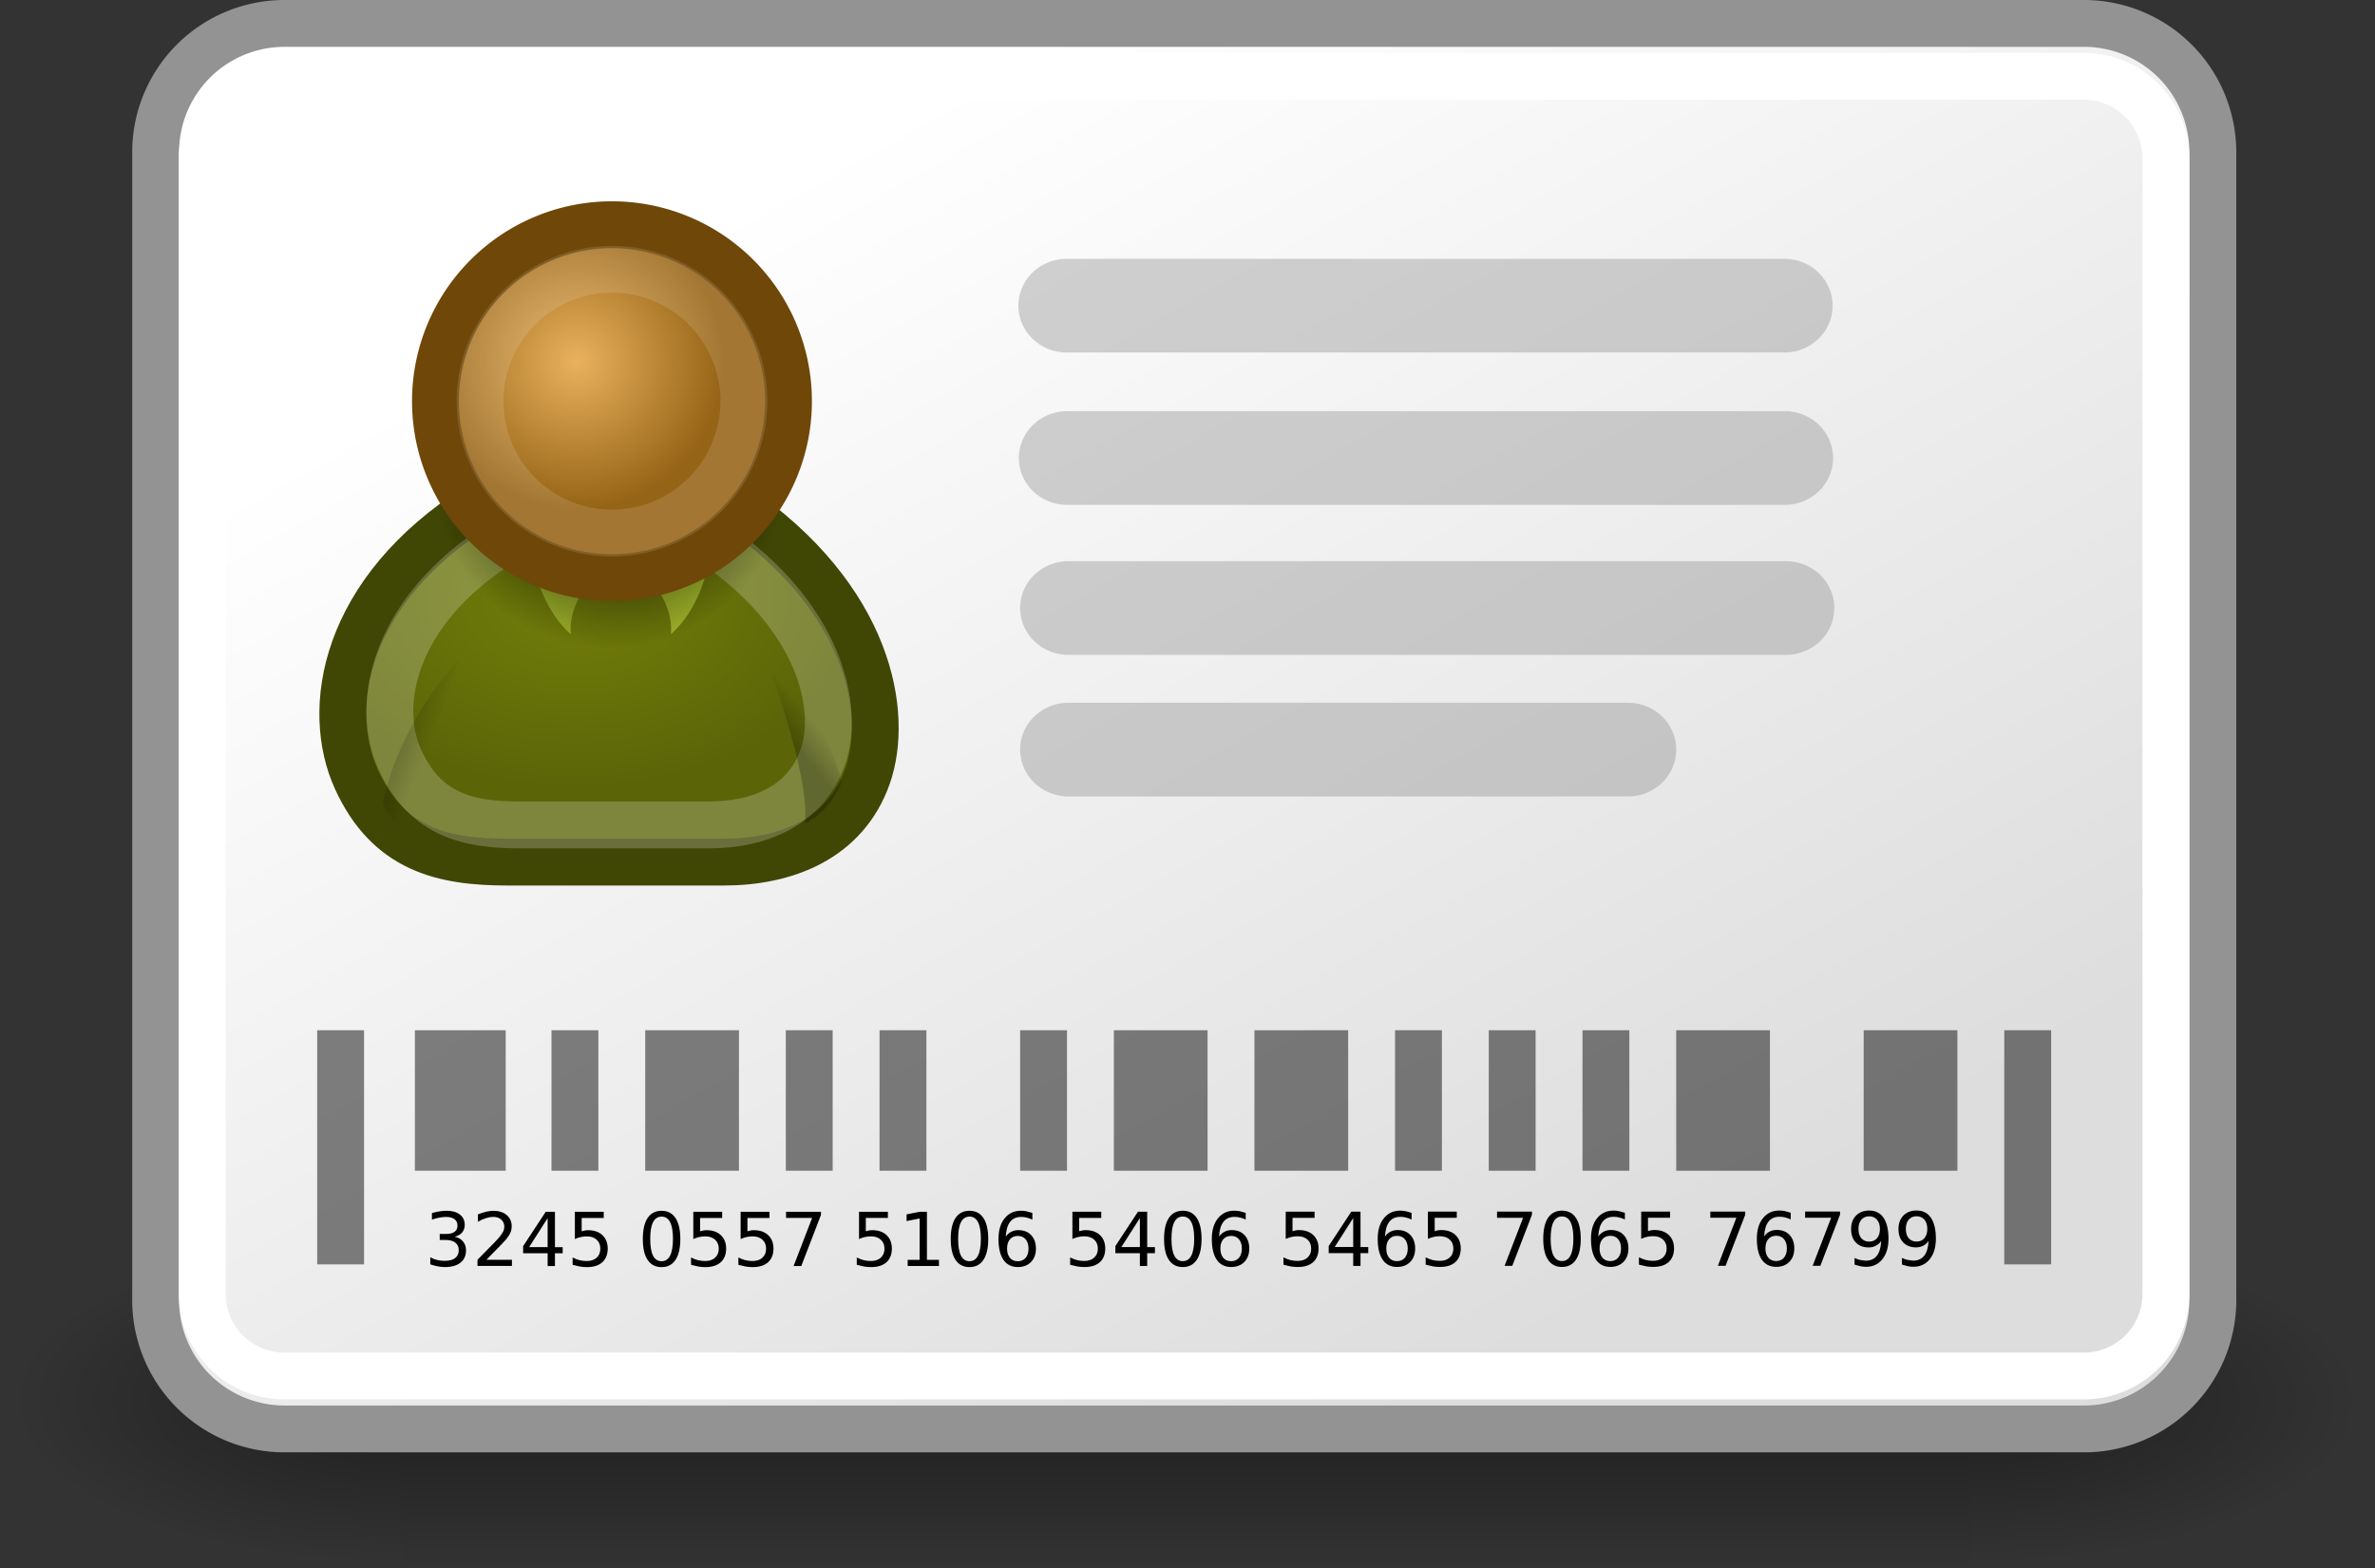 <?xml version="1.0" encoding="UTF-8" standalone="no"?>
<svg
   xmlns:dc="http://purl.org/dc/elements/1.1/"
   xmlns:cc="http://creativecommons.org/ns#"
   xmlns:rdf="http://www.w3.org/1999/02/22-rdf-syntax-ns#"
   xmlns:svg="http://www.w3.org/2000/svg"
   xmlns="http://www.w3.org/2000/svg"
   xmlns:xlink="http://www.w3.org/1999/xlink"
   xmlns:sodipodi="http://sodipodi.sourceforge.net/DTD/sodipodi-0.dtd"
   xmlns:inkscape="http://www.inkscape.org/namespaces/inkscape"
   viewBox="0 0 50.679 33.477"
   id="svg4977"
   version="1.1"
   inkscape:version="0.91 r13725"
   sodipodi:docname="identity.svg"
   width="50.679"
   height="33.477">
  <rect x="0" y="0" width="50.679" height="33.477" fill="#333333" stroke="none"/>
  <sodipodi:namedview
     pagecolor="#ffffff"
     bordercolor="#666666"
     borderopacity="1"
     objecttolerance="10"
     gridtolerance="10"
     guidetolerance="10"
     inkscape:pageopacity="0"
     inkscape:pageshadow="2"
     inkscape:window-width="1440"
     inkscape:window-height="848"
     id="namedview5101"
     showgrid="false"
     fit-margin-top="0"
     fit-margin-left="0"
     fit-margin-right="0"
     fit-margin-bottom="0"
     inkscape:zoom="9.8333334"
     inkscape:cx="22.792723"
     inkscape:cy="25.535273"
     inkscape:window-x="0"
     inkscape:window-y="52"
     inkscape:window-maximized="0"
     inkscape:current-layer="svg4977" />
  <defs
     id="defs4979">
    <linearGradient
       id="linearGradient5060">
      <stop
         offset="0"
         id="stop4982" />
      <stop
         offset="1"
         stop-opacity="0"
         id="stop4984" />
    </linearGradient>
    <linearGradient
       gradientUnits="userSpaceOnUse"
       id="linearGradient5027"
       x2="0"
       y1="-150.697"
       y2="327.66">
      <stop
         offset="0"
         stop-opacity="0"
         id="stop4987" />
      <stop
         offset=".5"
         id="stop4989" />
      <stop
         offset="1"
         stop-opacity="0"
         id="stop4991" />
    </linearGradient>
    <linearGradient
       gradientTransform="matrix(1.108,0,0,1,-1.11,-8.5)"
       gradientUnits="userSpaceOnUse"
       id="linearGradient6738"
       x1="16.25"
       x2="31.5"
       y1="12.25"
       y2="36.625">
      <stop
         offset="0"
         stop-color="#fff"
         id="stop4994" />
      <stop
         offset="1"
         stop-color="#ddd"
         id="stop4996" />
    </linearGradient>
    <linearGradient
       gradientUnits="userSpaceOnUse"
       id="linearGradient6954"
       x2="0"
       y1="29.224"
       y2="35.474">
      <stop
         offset="0"
         stop-color="#fff"
         id="stop4999" />
      <stop
         offset="1"
         stop-color="#c9c9c9"
         id="stop5001" />
    </linearGradient>
    <linearGradient
       gradientUnits="userSpaceOnUse"
       id="linearGradient6956"
       x1="26.504"
       x2="28.364"
       xlink:href="#linearGradient5060"
       y1="35.82"
       y2="36.57"
       gradientTransform="matrix(0.435,0,0,0.435,-3.355,0.441)" />
    <linearGradient
       gradientTransform="matrix(-0.425,0.091,0.091,0.425,23.415,-1.493)"
       gradientUnits="userSpaceOnUse"
       id="linearGradient6958"
       x1="22.687"
       x2="21.408"
       xlink:href="#linearGradient5060"
       y1="36.39"
       y2="35.74" />
    <radialGradient
       cx="55"
       cy="125"
       gradientUnits="userSpaceOnUse"
       id="radialGradient278"
       r="14.375">
      <stop
         offset="0"
         stop-color="#fff"
         id="stop5006" />
      <stop
         offset=".5"
         stop-color="#fff520"
         stop-opacity=".891"
         id="stop5008" />
      <stop
         offset="1"
         stop-color="#fff300"
         stop-opacity="0"
         id="stop5010" />
    </radialGradient>
    <radialGradient
       cx="16.215"
       cy="19.836"
       gradientTransform="matrix(0.435,0,0,0.296,5.238,6.922)"
       gradientUnits="userSpaceOnUse"
       id="radialGradient6948"
       r="13.565">
      <stop
         offset="0"
         stop-color="#727e0a"
         id="stop5013" />
      <stop
         offset="1"
         stop-color="#5b6508"
         id="stop5015" />
    </radialGradient>
    <radialGradient
       cx="29.345"
       cy="17.064"
       gradientTransform="matrix(0.343,0,0,0.343,2.236,1.871)"
       gradientUnits="userSpaceOnUse"
       id="radialGradient6952"
       r="9.162">
      <stop
         offset="0"
         stop-color="#e9b15e"
         id="stop5018" />
      <stop
         offset="1"
         stop-color="#966416"
         id="stop5020" />
    </radialGradient>
    <radialGradient
       cx="605.714"
       cy="486.648"
       gradientTransform="matrix(-2.774,0,0,1.97,112.762,-872.885)"
       gradientUnits="userSpaceOnUse"
       id="radialGradient5031"
       r="117.143"
       xlink:href="#linearGradient5060" />
    <radialGradient
       cx="605.714"
       cy="486.648"
       gradientTransform="matrix(2.774,0,0,1.97,-1891.633,-872.885)"
       gradientUnits="userSpaceOnUse"
       id="radialGradient5029"
       r="117.143"
       xlink:href="#linearGradient5060" />
    <radialGradient
       cx="31.113"
       cy="19.009"
       gradientUnits="userSpaceOnUse"
       id="radialGradient6950"
       r="8.662"
       xlink:href="#linearGradient5060"
       gradientTransform="matrix(0.435,0,0,0.435,-0.523,1.82)" />
    <filter
       id="filter4523">
      <feGaussianBlur
         id="feGaussianBlur5236"
         stdDeviation="2.668" />
    </filter>
    <filter
       id="filter4539">
      <feGaussianBlur
         id="feGaussianBlur5239"
         stdDeviation="2.194" />
    </filter>
    <linearGradient
       id="linearGradient3947">
      <stop
         id="stop5242"
         stop-color="#60574e"
         offset="0" />
      <stop
         id="stop5244"
         stop-color="#40423f"
         offset="1" />
    </linearGradient>
    <linearGradient
       y2="454.763"
       y1="520.384"
       x2="953.552"
       x1="903.858"
       id="linearGradient3923"
       gradientUnits="userSpaceOnUse"
       gradientTransform="matrix(0.115,0,0,0.115,-62.778,-47.007)"
       xlink:href="#linearGradient3934">
      <stop
         id="stop5247"
         stop-color="#787973"
         offset="0" />
      <stop
         id="stop5249"
         stop-opacity="0"
         stop-color="#787973"
         offset="1" />
    </linearGradient>
    <linearGradient
       y2="516.045"
       y1="562.897"
       x2="903.358"
       x1="880.157"
       id="linearGradient3934"
       gradientUnits="userSpaceOnUse"
       gradientTransform="matrix(0.115,0,0,0.115,-63.546,-43.718)">
      <stop
         id="stop5252"
         stop-color="#919a9a"
         offset="0" />
      <stop
         id="stop5254"
         stop-color="#a3a49f"
         offset="1" />
    </linearGradient>
    <linearGradient
       y2="541.408"
       y1="627.417"
       x2="907.68"
       x1="1054.851"
       id="linearGradient3936"
       gradientUnits="userSpaceOnUse"
       gradientTransform="matrix(0.115,0,0,0.115,-62.778,-47.007)">
      <stop
         id="stop5257"
         stop-color="#26383f"
         offset="0" />
      <stop
         id="stop5259"
         stop-color="#485d60"
         offset="1" />
    </linearGradient>
    <linearGradient
       y2="648.352"
       y1="547.58"
       x2="1064.819"
       x1="864.054"
       id="linearGradient4025"
       gradientUnits="userSpaceOnUse"
       gradientTransform="matrix(0.115,0,0,0.115,-62.778,-47.007)">
      <stop
         id="stop5262"
         stop-color="#2b3439"
         offset="0" />
      <stop
         id="stop5264"
         stop-opacity="0"
         stop-color="#2b3439"
         offset="1" />
    </linearGradient>
    <linearGradient
       y2="354.101"
       y1="450.94"
       x2="210.243"
       x1="161.823"
       id="linearGradient4537"
       gradientUnits="userSpaceOnUse">
      <stop
         id="stop5267"
         stop-color="#f00"
         offset="0" />
      <stop
         id="stop5269"
         stop-opacity="0"
         stop-color="#f00"
         offset="1" />
    </linearGradient>
    <radialGradient
       r="163.298"
       id="radialGradient3893"
       gradientUnits="userSpaceOnUse"
       gradientTransform="matrix(0.817,0,0,0.631,545.644,276.047)"
       cy="300.824"
       cx="505.708">
      <stop
         id="stop5272"
         stop-color="#55504a"
         offset="0" />
      <stop
         id="stop5274"
         stop-color="#2f3b39"
         offset="1" />
    </radialGradient>
    <radialGradient
       r="31.89"
       id="radialGradient3991"
       gradientUnits="userSpaceOnUse"
       gradientTransform="matrix(0.287,3.8448634e-7,-3.2393824e-7,0.242,-253.309,-114.15)"
       cy="548.192"
       cx="1103.247"
       xlink:href="#radialGradient3893">
      <stop
         id="stop5277"
         stop-color="#aeaaa7"
         offset="0" />
      <stop
         id="stop5279"
         stop-color="#112325"
         offset=".234" />
      <stop
         id="stop5281"
         stop-color="#01040d"
         offset="1" />
    </radialGradient>
    <radialGradient
       xlink:href="#linearGradient3934"
       r="49.737"
       id="radialGradient3953"
       gradientUnits="userSpaceOnUse"
       gradientTransform="matrix(0.124,-0.033,0.023,0.086,-83.674,5.024)"
       cy="469.409"
       cx="1143.039" />
    <radialGradient
       xlink:href="#linearGradient3934"
       r="163.298"
       id="radialGradient4002"
       gradientUnits="userSpaceOnUse"
       gradientTransform="matrix(0.094,0,0,0.072,-0.162,-15.329)"
       cy="241.221"
       cx="646.105" />
  </defs>
  <g
     transform="matrix(0.025,0,0,0.015,47.54,28.609)"
     id="g5025">
    <path
       d="m -1559.252,-150.697 1339.633,0 0,478.357 -1339.633,0 z"
       id="path5027"
       inkscape:connector-curvature="0"
       style="opacity:0.402;fill:url(#linearGradient5027)" />
    <path
       d="m -219.619,-150.68 0,478.331 c 142.874,0.9 345.4,-107.17 345.4,-239.196 -8e-5,-132.027 -159.437,-239.135 -345.4,-239.135 z"
       id="path5029"
       inkscape:connector-curvature="0"
       style="opacity:0.402;fill:url(#radialGradient5029)" />
    <path
       d="m -1559.252,-150.68 0,478.331 c -142.874,0.9 -345.4,-107.17 -345.4,-239.196 0,-132.027 159.437,-239.135 345.4,-239.135 z"
       id="path5031"
       inkscape:connector-curvature="0"
       style="opacity:0.402;fill:url(#radialGradient5031)" />
  </g>
  <path
     d="m 6.071,0.5 38.398,0 a 2.75,2.75 0 0 1 2.75,2.75 l 0,24.5 a 2.75,2.75 0 0 1 -2.75,2.75 l -38.398,0 a 2.75,2.75 0 0 1 -2.75,-2.75 l 0,-24.5 a 2.75,2.75 0 0 1 2.75,-2.75"
     id="path5033"
     inkscape:connector-curvature="0"
     style="fill:url(#linearGradient6738);fill-rule:evenodd;stroke:#939393" />
  <path
     d="m 6.066,1.629 38.401,0 a 1.75,1.75 0 0 1 1.75,1.75 l 0,24.241 a 1.75,1.75 0 0 1 -1.75,1.75 l -38.401,0 a 1.75,1.75 0 0 1 -1.75,-1.75 l 0,-24.241 a 1.75,1.75 0 0 1 1.75,-1.75"
     id="path5035"
     inkscape:connector-curvature="0"
     style="fill:none;stroke:#ffffff" />
  <path
     style="fill:url(#radialGradient6948);fill-rule:evenodd;stroke:#404604;stroke-width:1;stroke-linecap:round;stroke-linejoin:round"
     inkscape:connector-curvature="0"
     id="path5039"
     d="m 10.83,18.401 4.612,0 c 1.307,0 2.6,-0.479 3.075,-1.845 0.45,-1.297 0.077,-3.766 -2.844,-5.765 l -5.457,0 c -2.921,1.845 -3.286,4.367 -2.613,5.842 0.685,1.502 1.845,1.768 3.228,1.768 z" />
  <path
     style="fill:#9db029;fill-rule:evenodd"
     inkscape:connector-curvature="0"
     id="path5041"
     d="m 13.035,11.945 c 0,0 -0.935,0.722 -0.855,1.592 -0.888,-0.783 -0.913,-2.283 -0.913,-2.283 l 1.768,0.692 z" />
  <path
     style="opacity:0.215;fill:none;stroke:#ffffff;stroke-width:1;stroke-linecap:round;stroke-linejoin:round"
     inkscape:connector-curvature="0"
     id="path5043"
     d="m 11.086,17.608 4.042,0 c 1.034,0 2.058,-0.379 2.434,-1.46 0.356,-1.026 -0.037,-2.981 -2.349,-4.563 l -4.516,0 c -2.312,1.46 -2.699,3.457 -2.167,4.624 0.542,1.189 1.46,1.399 2.555,1.399 z" />
  <path
     style="fill:#9db029;fill-rule:evenodd"
     inkscape:connector-curvature="0"
     id="path5045"
     d="m 13.461,11.945 c 0,0 0.935,0.722 0.855,1.592 0.888,-0.783 0.913,-2.283 0.913,-2.283 l -1.768,0.692 z" />
  <path
     style="fill:url(#radialGradient6950);fill-rule:evenodd"
     inkscape:connector-curvature="0"
     id="path5047"
     d="m 16.771,10.085 a 3.766,3.766 0 1 1 -7.533,0 3.766,3.766 0 1 1 7.533,0 z" />
  <path
     style="fill:url(#radialGradient6952);fill-rule:evenodd;stroke:#6f4709;stroke-width:1;stroke-linecap:round;stroke-linejoin:round"
     inkscape:connector-curvature="0"
     id="path5049"
     d="m 16.825,8.563 a 3.766,3.766 0 1 1 -7.533,0 3.766,3.766 0 1 1 7.533,0 z" />
  <path
     style="opacity:0.127;fill:none;stroke:#ffffff;stroke-width:1;stroke-linecap:round;stroke-linejoin:round"
     inkscape:connector-curvature="0"
     id="path5051"
     d="m 15.874,8.563 a 2.815,2.815 0 1 1 -5.63,0 2.815,2.815 0 1 1 5.63,0 z" />
  <path
     style="opacity:0.228;fill:url(#linearGradient6956);fill-rule:evenodd"
     inkscape:connector-curvature="0"
     id="path5055"
     d="m 8.955,17.952 c -0.542,-0.237 -0.785,-0.808 -0.785,-0.808 0.366,-1.769 1.617,-3.064 1.617,-3.064 0,0 -0.991,2.788 -0.832,3.872 z" />
  <path
     style="opacity:0.228;fill:url(#linearGradient6958);fill-rule:evenodd"
     inkscape:connector-curvature="0"
     id="path5057"
     d="m 17.175,17.579 c 0.535,-0.253 0.785,-0.871 0.785,-0.871 -0.417,-1.758 -1.729,-2.975 -1.729,-2.975 0,0 1.072,2.758 0.944,3.846 z" />
  <path
     d="m 22.799,11.978 15.312,0 a 1.031,1 0 0 1 1.031,1 1.031,1 0 0 1 -1.031,1 l -15.312,0 a 1.031,1 0 0 1 -1.031,-1 1.031,1 0 0 1 1.031,-1"
     id="path5061"
     inkscape:connector-curvature="0"
     style="opacity:0.398;fill:#8d8d8d;fill-rule:evenodd" />
  <path
     d="m 22.799,15 11.938,0 a 1.031,1 0 0 1 1.031,1 1.031,1 0 0 1 -1.031,1 l -11.938,0 a 1.031,1 0 0 1 -1.031,-1 1.031,1 0 0 1 1.031,-1"
     id="path5063"
     inkscape:connector-curvature="0"
     style="opacity:0.398;fill:#8d8d8d;fill-rule:evenodd" />
  <g
     transform="matrix(1,0,0,0.833,0.768,-3)"
     id="g5065"
     style="opacity:0.485">
    <path
       d="m 6,30 1,0 0,6 -1,0 z"
       id="path5067"
       inkscape:connector-curvature="0"
       style="fill-rule:evenodd" />
    <path
       d="m 8.085,30 1.938,0 0,3.6 -1.938,0 z"
       id="path5069"
       inkscape:connector-curvature="0"
       style="fill-rule:evenodd" />
    <path
       d="m 11,30 1,0 0,3.6 -1,0 z"
       id="path5071"
       inkscape:connector-curvature="0"
       style="fill-rule:evenodd" />
    <path
       d="m 13,30 2,0 0,3.6 -2,0 z"
       id="path5073"
       inkscape:connector-curvature="0"
       style="fill-rule:evenodd" />
    <path
       d="m 16,30 1,0 0,3.6 -1,0 z"
       id="path5075"
       inkscape:connector-curvature="0"
       style="fill-rule:evenodd" />
    <path
       d="m 18,30 1,0 0,3.6 -1,0 z"
       id="path5077"
       inkscape:connector-curvature="0"
       style="fill-rule:evenodd" />
    <path
       d="m 21,30 1,0 0,3.6 -1,0 z"
       id="path5079"
       inkscape:connector-curvature="0"
       style="fill-rule:evenodd" />
    <path
       d="m 23,30 2,0 0,3.6 -2,0 z"
       id="path5081"
       inkscape:connector-curvature="0"
       style="fill-rule:evenodd" />
    <path
       d="m 26,30 2,0 0,3.6 -2,0 z"
       id="path5083"
       inkscape:connector-curvature="0"
       style="fill-rule:evenodd" />
    <path
       d="m 29,30 1,0 0,3.6 -1,0 z"
       id="path5085"
       inkscape:connector-curvature="0"
       style="fill-rule:evenodd" />
    <path
       d="m 31,30 1,0 0,3.6 -1,0 z"
       id="path5087"
       inkscape:connector-curvature="0"
       style="fill-rule:evenodd" />
    <path
       d="m 33,30 1,0 0,3.6 -1,0 z"
       id="path5089"
       inkscape:connector-curvature="0"
       style="fill-rule:evenodd" />
    <path
       d="m 35,30 2,0 0,3.6 -2,0 z"
       id="path5091"
       inkscape:connector-curvature="0"
       style="fill-rule:evenodd" />
    <path
       d="m 39,30 2,0 0,3.6 -2,0 z"
       id="path5093"
       inkscape:connector-curvature="0"
       style="fill-rule:evenodd" />
    <path
       d="m 42,30 1,0 0,6 -1,0 z"
       id="path5095"
       inkscape:connector-curvature="0"
       style="fill-rule:evenodd" />
  </g>
  <path
     d="m 9.705,26.398 c 0.075,0.016 0.133,0.049 0.175,0.1 0.042,0.051 0.064,0.113 0.064,0.188 0,0.114 -0.039,0.203 -0.118,0.265 -0.079,0.063 -0.19,0.094 -0.335,0.094 -0.049,0 -0.099,-0.005 -0.15,-0.015 -0.052,-0.01 -0.104,-0.024 -0.159,-0.043 l 0,-0.151 c 0.043,0.025 0.091,0.044 0.143,0.057 0.052,0.013 0.106,0.019 0.162,0.019 0.098,0 0.173,-0.019 0.224,-0.058 0.051,-0.039 0.078,-0.095 0.078,-0.169 10e-6,-0.074 -0.024,-0.121 -0.072,-0.16 -0.048,-0.038 -0.114,-0.058 -0.199,-0.058 l -0.135,0 0,-0.129 0.141,0 c 0.077,0 0.136,-0.015 0.177,-0.046 0.041,-0.03 0.061,-0.075 0.061,-0.133 0,-0.058 -0.021,-0.105 -0.064,-0.136 -0.042,-0.032 -0.102,-0.048 -0.181,-0.048 -0.043,0 -0.089,0.005 -0.138,0.014 -0.049,0.009 -0.103,0.024 -0.162,0.043 l 0,-0.14 c 0.059,-0.017 0.115,-0.029 0.167,-0.037 0.052,-0.008 0.101,-0.012 0.147,-0.012 0.119,0 0.213,0.027 0.282,0.081 0.069,0.054 0.104,0.127 0.104,0.219 0,0.064 -0.018,0.118 -0.055,0.163 -0.037,0.044 -0.089,0.074 -0.157,0.091 m 0.672,0.492 0.547,0 0,0.132 -0.735,0 0,-0.132 0.243,-0.247 c 0.103,-0.104 0.168,-0.171 0.194,-0.201 0.05,-0.056 0.085,-0.104 0.105,-0.143 0.02,-0.039 0.03,-0.078 0.03,-0.116 0,-0.062 -0.022,-0.112 -0.065,-0.15 -0.043,-0.039 -0.099,-0.058 -0.168,-0.058 -0.049,0 -0.101,0.009 -0.156,0.026 -0.055,0.017 -0.112,0.043 -0.174,0.078 l 0,-0.158 c 0.063,-0.025 0.122,-0.044 0.177,-0.057 0.055,-0.013 0.105,-0.019 0.15,-0.019 0.12,0 0.216,0.03 0.287,0.09 0.071,0.06 0.107,0.14 0.107,0.24 0,0.048 -0.009,0.093 -0.027,0.136 -0.018,0.043 -0.05,0.093 -0.097,0.15 l -0.123,0.13 -0.293,0.3 m 1.307,-0.889 -0.395,0.618 0.395,0 0,-0.618 m -0.041,-0.136 0.197,0 0,0.755 0.165,0 0,0.13 -0.165,0 0,0.273 -0.156,0 0,-0.273 -0.523,0 0,-0.151 0.482,-0.734 m 0.623,0 0.615,0 0,0.132 -0.471,0 0,0.284 0.068,-0.017 c 0.023,-0.004 0.045,-0.006 0.068,-0.006 0.129,0 0.232,0.035 0.307,0.106 0.075,0.071 0.113,0.167 0.113,0.288 0,0.121 -0.039,0.222 -0.116,0.291 -0.078,0.069 -0.187,0.103 -0.328,0.103 -0.049,0 -0.098,-0.004 -0.149,-0.012 l -0.156,-0.037 0,-0.157 c 0.047,0.025 0.095,0.044 0.144,0.057 0.05,0.012 0.102,0.019 0.157,0.019 0.089,0 0.16,-0.024 0.212,-0.071 0.052,-0.047 0.078,-0.111 0.078,-0.192 0,-0.081 -0.026,-0.144 -0.078,-0.192 -0.052,-0.047 -0.123,-0.071 -0.212,-0.071 -0.042,0 -0.084,0.005 -0.126,0.014 -0.042,0.009 -0.084,0.024 -0.127,0.043 l 0,-0.582 m 1.85,0.103 c -0.081,0 -0.141,0.04 -0.182,0.119 -0.041,0.08 -0.06,0.198 -0.06,0.357 0,0.159 0.02,0.278 0.06,0.357 0.04,0.08 0.102,0.119 0.182,0.119 0.081,0 0.142,-0.04 0.182,-0.119 0.04,-0.079 0.061,-0.199 0.061,-0.357 0,-0.159 -0.02,-0.278 -0.061,-0.357 -0.041,-0.079 -0.101,-0.119 -0.182,-0.119 m 0,-0.124 c 0.13,0 0.229,0.051 0.297,0.154 0.068,0.103 0.103,0.251 0.103,0.447 0,0.195 -0.034,0.344 -0.103,0.447 -0.069,0.103 -0.167,0.154 -0.297,0.154 -0.13,0 -0.229,-0.051 -0.298,-0.154 -0.069,-0.102 -0.102,-0.252 -0.102,-0.447 0,-0.195 0.034,-0.344 0.102,-0.447 0.068,-0.102 0.168,-0.154 0.298,-0.154 m 0.678,0.021 0.615,0 0,0.132 -0.471,0 0,0.284 0.068,-0.017 c 0.023,-0.004 0.045,-0.006 0.068,-0.006 0.129,0 0.232,0.035 0.307,0.106 0.075,0.071 0.113,0.167 0.113,0.288 0,0.121 -0.039,0.222 -0.116,0.291 -0.078,0.069 -0.187,0.103 -0.328,0.103 -0.049,0 -0.098,-0.004 -0.149,-0.012 l -0.156,-0.037 0,-0.157 c 0.047,0.025 0.095,0.044 0.144,0.057 0.05,0.012 0.102,0.019 0.157,0.019 0.089,0 0.16,-0.024 0.212,-0.071 0.052,-0.047 0.078,-0.111 0.078,-0.192 0,-0.081 -0.026,-0.144 -0.078,-0.192 -0.052,-0.047 -0.123,-0.071 -0.212,-0.071 -0.042,0 -0.084,0.005 -0.126,0.014 -0.042,0.009 -0.084,0.024 -0.127,0.043 l 0,-0.582 m 1.011,0 0.615,0 0,0.132 -0.471,0 0,0.284 0.068,-0.017 c 0.023,-0.004 0.045,-0.006 0.068,-0.006 0.129,0 0.232,0.035 0.307,0.106 0.075,0.071 0.113,0.167 0.113,0.288 10e-6,0.121 -0.039,0.222 -0.116,0.291 -0.078,0.069 -0.187,0.103 -0.328,0.103 -0.049,0 -0.098,-0.004 -0.149,-0.012 l -0.156,-0.037 0,-0.157 c 0.047,0.025 0.095,0.044 0.144,0.057 0.05,0.012 0.102,0.019 0.157,0.019 0.089,0 0.16,-0.024 0.212,-0.071 0.052,-0.047 0.078,-0.111 0.078,-0.192 0,-0.081 -0.026,-0.144 -0.078,-0.192 -0.052,-0.047 -0.123,-0.071 -0.212,-0.071 -0.042,0 -0.084,0.005 -0.126,0.014 -0.042,0.009 -0.084,0.024 -0.127,0.043 l 0,-0.582 m 0.97,0 0.744,0 0,0.067 -0.42,1.091 -0.164,0 0.395,-1.026 -0.556,0 0,-0.132 m 1.558,0 0.615,0 0,0.132 -0.471,0 0,0.284 0.068,-0.017 c 0.023,-0.004 0.045,-0.006 0.068,-0.006 0.129,0 0.232,0.035 0.307,0.106 0.075,0.071 0.113,0.167 0.113,0.288 0,0.121 -0.039,0.222 -0.116,0.291 -0.078,0.069 -0.187,0.103 -0.328,0.103 -0.049,0 -0.098,-0.004 -0.149,-0.012 l -0.156,-0.037 0,-0.157 c 0.047,0.025 0.095,0.044 0.144,0.057 0.05,0.012 0.102,0.019 0.157,0.019 0.089,0 0.16,-0.024 0.212,-0.071 0.052,-0.047 0.078,-0.111 0.078,-0.192 0,-0.081 -0.026,-0.144 -0.078,-0.192 -0.052,-0.047 -0.123,-0.071 -0.212,-0.071 -0.042,0 -0.084,0.005 -0.126,0.014 -0.042,0.009 -0.084,0.024 -0.127,0.043 l 0,-0.582 m 1.037,1.026 0.256,0 0,-0.883 -0.278,0.056 0,-0.143 0.277,-0.056 0.157,0 0,1.026 0.256,0 0,0.132 -0.667,0 0,-0.132 m 1.319,-0.923 c -0.081,0 -0.141,0.04 -0.182,0.119 -0.041,0.08 -0.06,0.198 -0.06,0.357 0,0.159 0.02,0.278 0.06,0.357 0.04,0.08 0.102,0.119 0.182,0.119 0.081,0 0.142,-0.04 0.182,-0.119 0.04,-0.079 0.061,-0.199 0.061,-0.357 0,-0.159 -0.02,-0.278 -0.061,-0.357 -0.041,-0.079 -0.101,-0.119 -0.182,-0.119 m 0,-0.124 c 0.13,0 0.229,0.051 0.297,0.154 0.068,0.103 0.103,0.251 0.103,0.447 0,0.195 -0.034,0.344 -0.103,0.447 -0.069,0.103 -0.167,0.154 -0.297,0.154 -0.13,0 -0.229,-0.051 -0.298,-0.154 -0.069,-0.102 -0.102,-0.252 -0.102,-0.447 0,-0.195 0.034,-0.344 0.102,-0.447 0.068,-0.102 0.168,-0.154 0.298,-0.154 m 1.031,0.537 c -0.07,0 -0.126,0.024 -0.168,0.072 -0.041,0.048 -0.061,0.114 -0.061,0.198 0,0.084 0.02,0.149 0.061,0.198 0.041,0.049 0.097,0.072 0.168,0.072 0.07,0 0.126,-0.024 0.167,-0.072 0.041,-0.048 0.062,-0.115 0.062,-0.198 10e-6,-0.083 -0.021,-0.15 -0.062,-0.198 -0.041,-0.048 -0.096,-0.072 -0.167,-0.072 m 0.311,-0.491 0,0.143 c -0.039,-0.019 -0.079,-0.033 -0.119,-0.043 -0.04,-0.01 -0.079,-0.015 -0.119,-0.015 -0.103,0 -0.182,0.035 -0.237,0.105 -0.055,0.07 -0.085,0.175 -0.093,0.316 0.03,-0.045 0.069,-0.079 0.115,-0.103 0.046,-0.024 0.097,-0.036 0.152,-0.036 0.116,0 0.208,0.035 0.275,0.106 0.067,0.071 0.102,0.166 0.102,0.288 0,0.121 -0.035,0.214 -0.105,0.286 -0.07,0.072 -0.164,0.108 -0.281,0.108 -0.134,0 -0.236,-0.051 -0.307,-0.154 -0.071,-0.102 -0.106,-0.252 -0.106,-0.447 0,-0.183 0.043,-0.329 0.13,-0.437 0.087,-0.109 0.203,-0.164 0.35,-0.164 0.039,0 0.079,0.004 0.119,0.012 l 0.126,0.035 m 0.853,-0.026 0.615,0 0,0.132 -0.471,0 0,0.284 0.068,-0.017 c 0.023,-0.004 0.045,-0.006 0.068,-0.006 0.129,0 0.232,0.035 0.307,0.106 0.075,0.071 0.113,0.167 0.113,0.288 0,0.121 -0.039,0.222 -0.116,0.291 -0.078,0.069 -0.187,0.103 -0.328,0.103 -0.049,0 -0.098,-0.004 -0.149,-0.012 l -0.156,-0.037 0,-0.157 c 0.047,0.025 0.095,0.044 0.144,0.057 0.05,0.012 0.102,0.019 0.157,0.019 0.089,0 0.16,-0.024 0.212,-0.071 0.052,-0.047 0.078,-0.111 0.078,-0.192 0,-0.081 -0.026,-0.144 -0.078,-0.192 -0.052,-0.047 -0.123,-0.071 -0.212,-0.071 -0.042,0 -0.084,0.005 -0.126,0.014 -0.042,0.009 -0.084,0.024 -0.127,0.043 l 0,-0.582 m 1.44,0.136 -0.395,0.618 0.395,0 0,-0.618 m -0.041,-0.136 0.197,0 0,0.755 0.165,0 0,0.13 -0.165,0 0,0.273 -0.156,0 0,-0.273 -0.523,0 0,-0.151 0.482,-0.734 m 0.957,0.103 c -0.081,0 -0.141,0.04 -0.182,0.119 -0.041,0.08 -0.06,0.198 -0.06,0.357 0,0.159 0.02,0.278 0.06,0.357 0.04,0.08 0.102,0.119 0.182,0.119 0.081,0 0.142,-0.04 0.182,-0.119 0.04,-0.079 0.061,-0.199 0.061,-0.357 0,-0.159 -0.02,-0.278 -0.061,-0.357 -0.041,-0.079 -0.101,-0.119 -0.182,-0.119 m 0,-0.124 c 0.13,0 0.229,0.051 0.297,0.154 0.068,0.103 0.103,0.251 0.103,0.447 0,0.195 -0.034,0.344 -0.103,0.447 -0.069,0.103 -0.167,0.154 -0.297,0.154 -0.13,0 -0.229,-0.051 -0.298,-0.154 -0.069,-0.102 -0.102,-0.252 -0.102,-0.447 0,-0.195 0.034,-0.344 0.102,-0.447 0.068,-0.102 0.168,-0.154 0.298,-0.154 m 1.031,0.537 c -0.07,0 -0.126,0.024 -0.168,0.072 -0.041,0.048 -0.061,0.114 -0.061,0.198 0,0.084 0.02,0.149 0.061,0.198 0.041,0.049 0.097,0.072 0.168,0.072 0.07,0 0.126,-0.024 0.167,-0.072 0.041,-0.048 0.062,-0.115 0.062,-0.198 0,-0.083 -0.021,-0.15 -0.062,-0.198 -0.041,-0.048 -0.096,-0.072 -0.167,-0.072 m 0.311,-0.491 0,0.143 c -0.039,-0.019 -0.079,-0.033 -0.119,-0.043 -0.04,-0.01 -0.079,-0.015 -0.119,-0.015 -0.103,0 -0.182,0.035 -0.237,0.105 -0.055,0.07 -0.085,0.175 -0.093,0.316 0.03,-0.045 0.069,-0.079 0.115,-0.103 0.046,-0.024 0.097,-0.036 0.152,-0.036 0.116,0 0.208,0.035 0.275,0.106 0.067,0.071 0.102,0.166 0.102,0.288 0,0.121 -0.035,0.214 -0.105,0.286 -0.07,0.072 -0.164,0.108 -0.281,0.108 -0.134,0 -0.236,-0.051 -0.307,-0.154 -0.071,-0.102 -0.106,-0.252 -0.106,-0.447 0,-0.183 0.043,-0.329 0.13,-0.437 0.087,-0.109 0.203,-0.164 0.35,-0.164 0.039,0 0.079,0.004 0.119,0.012 l 0.126,0.035 m 0.853,-0.026 0.615,0 0,0.132 -0.471,0 0,0.284 0.068,-0.017 c 0.023,-0.004 0.045,-0.006 0.068,-0.006 0.129,0 0.232,0.035 0.307,0.106 0.075,0.071 0.113,0.167 0.113,0.288 0,0.121 -0.039,0.222 -0.116,0.291 -0.078,0.069 -0.187,0.103 -0.328,0.103 -0.049,0 -0.098,-0.004 -0.149,-0.012 l -0.156,-0.037 0,-0.157 c 0.047,0.025 0.095,0.044 0.144,0.057 0.05,0.012 0.102,0.019 0.157,0.019 0.089,0 0.16,-0.024 0.212,-0.071 0.052,-0.047 0.078,-0.111 0.078,-0.192 0,-0.081 -0.026,-0.144 -0.078,-0.192 -0.052,-0.047 -0.123,-0.071 -0.212,-0.071 -0.042,0 -0.084,0.005 -0.126,0.014 -0.042,0.009 -0.084,0.024 -0.127,0.043 l 0,-0.582 m 1.44,0.136 -0.395,0.618 0.395,0 0,-0.618 m -0.041,-0.136 0.197,0 0,0.755 0.165,0 0,0.13 -0.165,0 0,0.273 -0.156,0 0,-0.273 -0.523,0 0,-0.151 0.482,-0.734 m 0.976,0.516 c -0.07,0 -0.126,0.024 -0.168,0.072 -0.041,0.048 -0.061,0.114 -0.061,0.198 0,0.084 0.02,0.149 0.061,0.198 0.041,0.049 0.097,0.072 0.168,0.072 0.07,0 0.126,-0.024 0.167,-0.072 0.041,-0.048 0.062,-0.115 0.062,-0.198 0,-0.083 -0.021,-0.15 -0.062,-0.198 -0.041,-0.048 -0.096,-0.072 -0.167,-0.072 m 0.311,-0.491 0,0.143 c -0.039,-0.019 -0.079,-0.033 -0.119,-0.043 -0.04,-0.01 -0.079,-0.015 -0.119,-0.015 -0.103,0 -0.182,0.035 -0.237,0.105 -0.055,0.07 -0.085,0.175 -0.093,0.316 0.03,-0.045 0.069,-0.079 0.115,-0.103 0.046,-0.024 0.097,-0.036 0.152,-0.036 0.116,0 0.208,0.035 0.275,0.106 0.067,0.071 0.102,0.166 0.102,0.288 0,0.121 -0.035,0.214 -0.105,0.286 -0.07,0.072 -0.164,0.108 -0.281,0.108 -0.134,0 -0.236,-0.051 -0.307,-0.154 -0.071,-0.102 -0.106,-0.252 -0.106,-0.447 0,-0.183 0.043,-0.329 0.13,-0.437 0.087,-0.109 0.203,-0.164 0.35,-0.164 0.039,0 0.079,0.004 0.119,0.012 l 0.126,0.035 m 0.347,-0.026 0.615,0 0,0.132 -0.471,0 0,0.284 0.068,-0.017 c 0.023,-0.004 0.045,-0.006 0.068,-0.006 0.129,0 0.232,0.035 0.307,0.106 0.075,0.071 0.113,0.167 0.113,0.288 0,0.121 -0.039,0.222 -0.116,0.291 -0.078,0.069 -0.187,0.103 -0.328,0.103 -0.049,0 -0.098,-0.004 -0.149,-0.012 l -0.156,-0.037 0,-0.157 c 0.047,0.025 0.095,0.044 0.144,0.057 0.05,0.012 0.102,0.019 0.157,0.019 0.089,0 0.16,-0.024 0.212,-0.071 0.052,-0.047 0.078,-0.111 0.078,-0.192 0,-0.081 -0.026,-0.144 -0.078,-0.192 -0.052,-0.047 -0.123,-0.071 -0.212,-0.071 -0.042,0 -0.084,0.005 -0.126,0.014 -0.042,0.009 -0.084,0.024 -0.127,0.043 l 0,-0.582 m 1.476,0 0.744,0 0,0.067 -0.42,1.091 -0.164,0 0.395,-1.026 -0.556,0 0,-0.132 m 1.386,0.103 c -0.081,0 -0.141,0.04 -0.182,0.119 -0.041,0.08 -0.06,0.198 -0.06,0.357 0,0.159 0.02,0.278 0.06,0.357 0.04,0.08 0.102,0.119 0.182,0.119 0.081,0 0.142,-0.04 0.182,-0.119 0.04,-0.079 0.061,-0.199 0.061,-0.357 0,-0.159 -0.02,-0.278 -0.061,-0.357 -0.041,-0.079 -0.101,-0.119 -0.182,-0.119 m 0,-0.124 c 0.13,0 0.229,0.051 0.297,0.154 0.068,0.103 0.103,0.251 0.103,0.447 0,0.195 -0.034,0.344 -0.103,0.447 -0.069,0.103 -0.167,0.154 -0.297,0.154 -0.13,0 -0.229,-0.051 -0.298,-0.154 -0.069,-0.102 -0.102,-0.252 -0.102,-0.447 0,-0.195 0.034,-0.344 0.102,-0.447 0.068,-0.102 0.168,-0.154 0.298,-0.154 m 1.031,0.537 c -0.07,0 -0.126,0.024 -0.168,0.072 -0.041,0.048 -0.061,0.114 -0.061,0.198 0,0.084 0.02,0.149 0.061,0.198 0.041,0.049 0.097,0.072 0.168,0.072 0.07,0 0.126,-0.024 0.167,-0.072 0.041,-0.048 0.062,-0.115 0.062,-0.198 0,-0.083 -0.021,-0.15 -0.062,-0.198 -0.041,-0.048 -0.096,-0.072 -0.167,-0.072 m 0.311,-0.491 0,0.143 c -0.039,-0.019 -0.079,-0.033 -0.119,-0.043 -0.04,-0.01 -0.079,-0.015 -0.119,-0.015 -0.103,0 -0.182,0.035 -0.237,0.105 -0.055,0.07 -0.085,0.175 -0.093,0.316 0.03,-0.045 0.069,-0.079 0.115,-0.103 0.046,-0.024 0.097,-0.036 0.152,-0.036 0.116,0 0.208,0.035 0.275,0.106 0.067,0.071 0.102,0.166 0.102,0.288 0,0.121 -0.035,0.214 -0.105,0.286 -0.07,0.072 -0.164,0.108 -0.281,0.108 -0.134,0 -0.236,-0.051 -0.307,-0.154 -0.071,-0.102 -0.106,-0.252 -0.106,-0.447 0,-0.183 0.043,-0.329 0.13,-0.437 0.087,-0.109 0.203,-0.164 0.35,-0.164 0.039,0 0.079,0.004 0.119,0.012 l 0.126,0.035 m 0.347,-0.026 0.615,0 0,0.132 -0.471,0 0,0.284 0.068,-0.017 c 0.023,-0.004 0.045,-0.006 0.068,-0.006 0.129,0 0.232,0.035 0.307,0.106 0.075,0.071 0.113,0.167 0.113,0.288 1e-5,0.121 -0.039,0.222 -0.116,0.291 -0.078,0.069 -0.187,0.103 -0.328,0.103 -0.049,0 -0.098,-0.004 -0.149,-0.012 l -0.156,-0.037 0,-0.157 c 0.047,0.025 0.095,0.044 0.144,0.057 0.05,0.012 0.102,0.019 0.157,0.019 0.089,0 0.16,-0.024 0.212,-0.071 0.052,-0.047 0.078,-0.111 0.078,-0.192 0,-0.081 -0.026,-0.144 -0.078,-0.192 -0.052,-0.047 -0.123,-0.071 -0.212,-0.071 -0.042,0 -0.084,0.005 -0.126,0.014 -0.042,0.009 -0.084,0.024 -0.127,0.043 l 0,-0.582 m 1.476,0 0.744,0 0,0.067 -0.42,1.091 -0.164,0 0.395,-1.026 -0.556,0 0,-0.132 m 1.405,0.516 c -0.07,0 -0.126,0.024 -0.168,0.072 -0.041,0.048 -0.061,0.114 -0.061,0.198 0,0.084 0.02,0.149 0.061,0.198 0.041,0.049 0.097,0.072 0.168,0.072 0.07,0 0.126,-0.024 0.167,-0.072 0.041,-0.048 0.062,-0.115 0.062,-0.198 0,-0.083 -0.021,-0.15 -0.062,-0.198 -0.041,-0.048 -0.096,-0.072 -0.167,-0.072 m 0.311,-0.491 0,0.143 c -0.039,-0.019 -0.079,-0.033 -0.119,-0.043 -0.04,-0.01 -0.079,-0.015 -0.119,-0.015 -0.103,0 -0.182,0.035 -0.237,0.105 -0.055,0.07 -0.085,0.175 -0.093,0.316 0.03,-0.045 0.069,-0.079 0.115,-0.103 0.046,-0.024 0.097,-0.036 0.152,-0.036 0.116,0 0.208,0.035 0.275,0.106 0.067,0.071 0.102,0.166 0.102,0.288 0,0.121 -0.035,0.214 -0.105,0.286 -0.07,0.072 -0.164,0.108 -0.281,0.108 -0.134,0 -0.236,-0.051 -0.307,-0.154 -0.071,-0.102 -0.106,-0.252 -0.106,-0.447 0,-0.183 0.043,-0.329 0.13,-0.437 0.087,-0.109 0.203,-0.164 0.35,-0.164 0.039,0 0.079,0.004 0.119,0.012 l 0.126,0.035 m 0.306,-0.026 0.744,0 0,0.067 -0.42,1.091 -0.164,0 0.395,-1.026 -0.556,0 0,-0.132 m 1.055,1.134 0,-0.143 c 0.039,0.019 0.079,0.033 0.119,0.043 l 0.119,0.015 c 0.103,0 0.182,-0.035 0.237,-0.104 0.054,-0.069 0.086,-0.176 0.094,-0.317 -0.03,0.044 -0.068,0.079 -0.114,0.102 -0.046,0.024 -0.097,0.036 -0.153,0.036 -0.116,0 -0.208,-0.035 -0.275,-0.105 -0.068,-0.07 -0.101,-0.166 -0.101,-0.288 0,-0.121 0.035,-0.214 0.105,-0.286 0.07,-0.072 0.164,-0.108 0.281,-0.108 0.134,0 0.236,0.051 0.306,0.154 0.07,0.103 0.106,0.251 0.106,0.447 0,0.182 -0.043,0.328 -0.13,0.437 -0.087,0.109 -0.203,0.163 -0.349,0.163 -0.039,0 -0.079,-0.004 -0.119,-0.012 l -0.126,-0.035 m 0.312,-0.491 c 0.07,0 0.126,-0.024 0.167,-0.072 0.041,-0.048 0.062,-0.114 0.062,-0.198 0,-0.084 -0.021,-0.149 -0.062,-0.197 -0.041,-0.048 -0.096,-0.073 -0.167,-0.073 -0.07,0 -0.126,0.024 -0.168,0.073 -0.041,0.049 -0.061,0.114 -0.061,0.197 0,0.083 0.02,0.15 0.061,0.198 0.041,0.048 0.097,0.072 0.168,0.072 m 0.699,0.491 0,-0.143 c 0.039,0.019 0.079,0.033 0.119,0.043 l 0.119,0.015 c 0.103,0 0.182,-0.035 0.237,-0.104 0.054,-0.069 0.086,-0.176 0.094,-0.317 -0.03,0.044 -0.068,0.079 -0.114,0.102 -0.046,0.024 -0.097,0.036 -0.153,0.036 -0.116,0 -0.208,-0.035 -0.275,-0.105 -0.068,-0.07 -0.101,-0.166 -0.101,-0.288 0,-0.121 0.035,-0.214 0.105,-0.286 0.07,-0.072 0.164,-0.108 0.281,-0.108 0.134,0 0.236,0.051 0.306,0.154 0.07,0.103 0.106,0.251 0.106,0.447 0,0.182 -0.043,0.328 -0.13,0.437 -0.087,0.109 -0.203,0.163 -0.349,0.163 -0.039,0 -0.079,-0.004 -0.119,-0.012 l -0.126,-0.035 m 0.312,-0.491 c 0.07,0 0.126,-0.024 0.167,-0.072 0.041,-0.048 0.062,-0.114 0.062,-0.198 0,-0.084 -0.021,-0.149 -0.062,-0.197 -0.041,-0.048 -0.096,-0.073 -0.167,-0.073 -0.07,0 -0.126,0.024 -0.168,0.073 -0.041,0.049 -0.061,0.114 -0.061,0.197 0,0.083 0.02,0.15 0.061,0.198 0.041,0.048 0.097,0.072 0.168,0.072"
     id="path5097"
     inkscape:connector-curvature="0" />
  <path
     d="m 22.772,8.776 15.312,0 a 1.031,1 0 0 1 1.031,1 1.031,1 0 0 1 -1.031,1 l -15.312,0 a 1.031,1 0 0 1 -1.031,-1 1.031,1 0 0 1 1.031,-1"
     id="path5061-0"
     inkscape:connector-curvature="0"
     style="opacity:0.398;fill:#8d8d8d;fill-rule:evenodd" />
  <path
     d="m 22.762,5.524 15.312,0 a 1.031,1 0 0 1 1.031,1 1.031,1 0 0 1 -1.031,1 l -15.312,0 a 1.031,1 0 0 1 -1.031,-1 1.031,1 0 0 1 1.031,-1"
     id="path5061-9"
     inkscape:connector-curvature="0"
     style="opacity:0.398;fill:#8d8d8d;fill-rule:evenodd" />
</svg>
